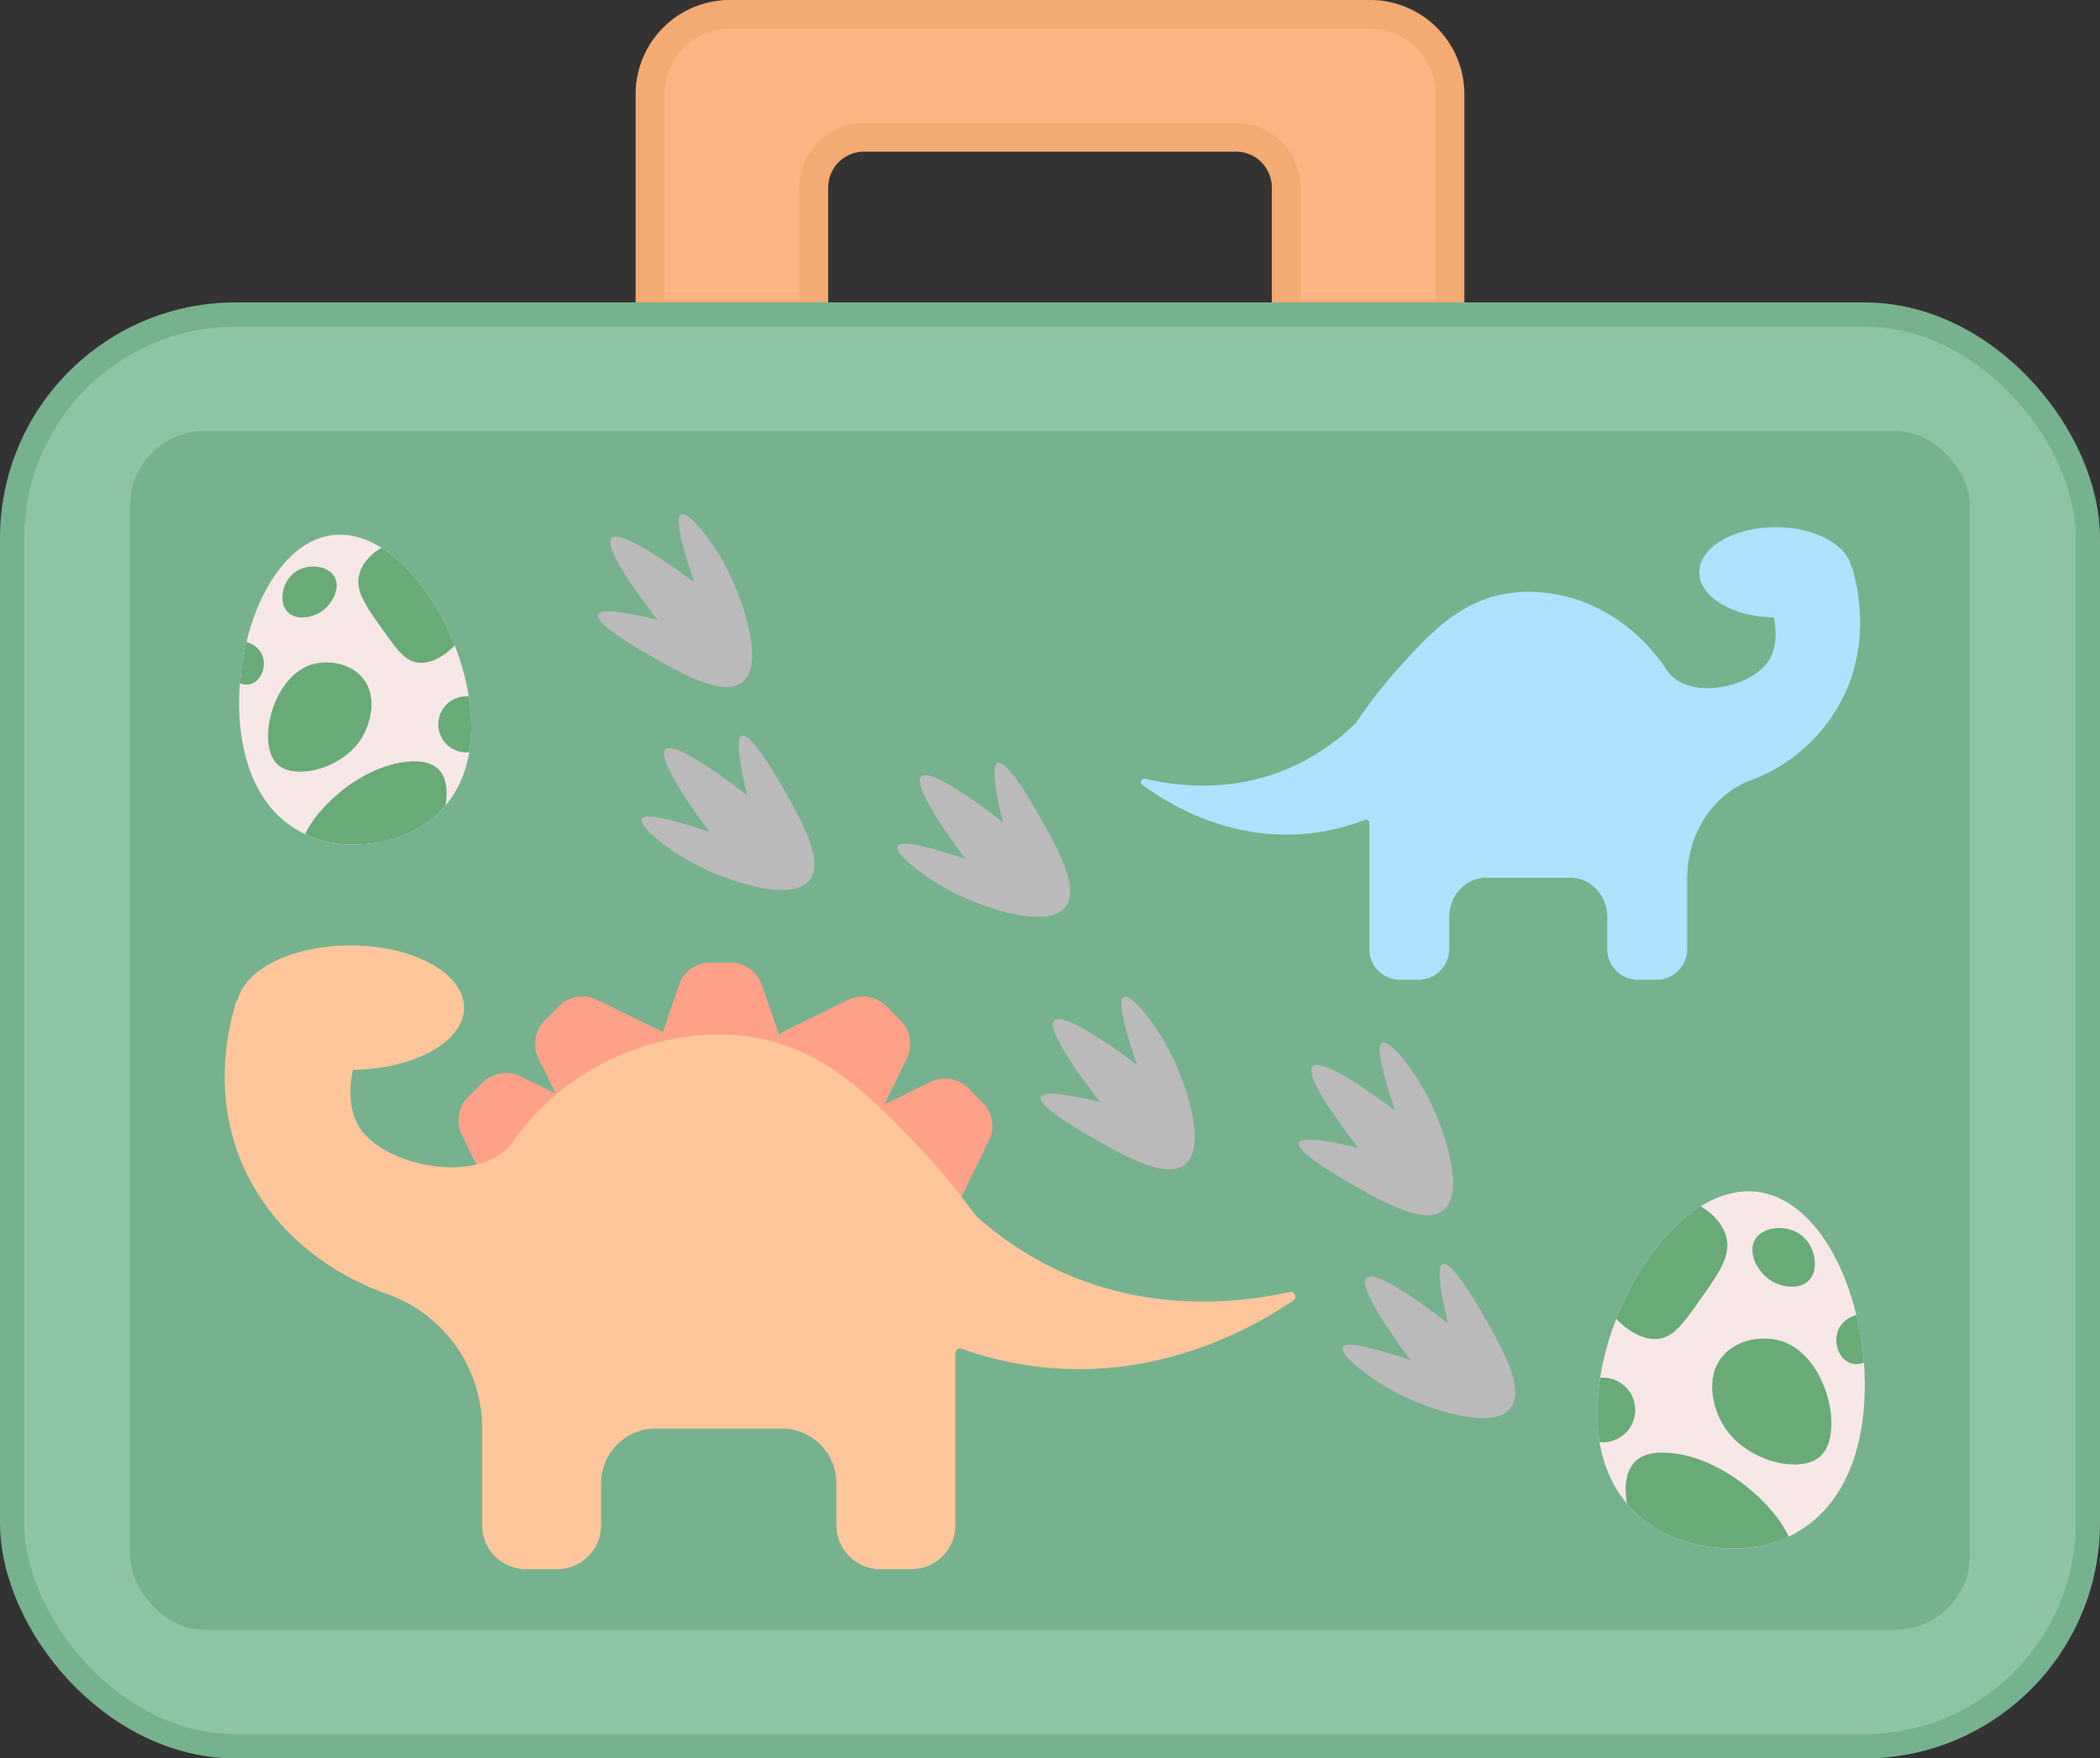 <svg xmlns="http://www.w3.org/2000/svg" xmlns:xlink="http://www.w3.org/1999/xlink" viewBox="0 0 436.785 365.763"><rect x="0" y="0" width="436.785" height="365.763" fill="#333333" stroke="none"/><defs><style>.cls-1{fill:none;}.cls-2{isolation:isolate;}.cls-3{fill:#ffb583;stroke:#f4aa73;stroke-width:5.975px;}.cls-3,.cls-4{stroke-miterlimit:10;}.cls-4{fill:#8dc4a4;stroke:#76b28e;stroke-width:5.042px;}.cls-5{fill:#76b28e;}.cls-6{fill:#ffa188;}.cls-7{fill:#ffc69c;}.cls-8{fill:#b0e1ff;}.cls-9{fill:#f7e8e7;}.cls-10{clip-path:url(#clip-path);}.cls-11{fill:#68ab77;}.cls-12{clip-path:url(#clip-path-2);}.cls-13{fill:#bababa;mix-blend-mode:overlay;}</style><clipPath id="clip-path"><path class="cls-1" d="M387.438,295.131c-2.587,20.415-16.106,28.639-31.254,26.719-15.148-1.92-26.188-13.256-23.601-33.671,2.587-20.415,17.822-42.178,32.97-40.259C380.7,249.84,390.025,274.716,387.438,295.131Z"/></clipPath><clipPath id="clip-path-2"><path class="cls-1" d="M50.107,152.278c2.244,17.71,13.972,24.844,27.113,23.179,13.141-1.665,22.718-11.499,20.474-29.209s-15.46-36.59-28.601-34.925C55.952,112.989,47.863,134.568,50.107,152.278Z"/></clipPath></defs><g class="cls-2"><g id="Layer_2" data-name="Layer 2"><g id="box4"><path class="cls-3" d="M135.198,19.588V65.422h34.071V38.998a10.442,10.442,0,0,1,10.442-10.442h77.364A10.442,10.442,0,0,1,267.516,38.998V65.422h34.071V19.588A16.601,16.601,0,0,0,284.986,2.987H151.799A16.601,16.601,0,0,0,135.198,19.588Z"/><rect class="cls-4" x="2.521" y="65.422" width="431.743" height="297.82" rx="46.508"/><rect class="cls-5" x="27.071" y="89.667" width="382.643" height="249.329" rx="15.495"/><path class="cls-6" d="M187.297,212.247l-2.952-2.952a6.907,6.907,0,0,0-7.92-1.319l-12.897,6.314a6.907,6.907,0,0,0-3.166,3.166l-6.314,12.897a6.907,6.907,0,0,0,1.319,7.92l2.952,2.952a6.907,6.907,0,0,0,7.92,1.319l12.897-6.314a6.907,6.907,0,0,0,3.166-3.166l6.314-12.897A6.906,6.906,0,0,0,187.297,212.247Z"/><path class="cls-6" d="M204.384,229.334l-2.952-2.952a6.907,6.907,0,0,0-7.92-1.319l-12.897,6.314a6.907,6.907,0,0,0-3.166,3.166l-6.314,12.897a6.906,6.906,0,0,0,1.319,7.92l2.952,2.952a6.906,6.906,0,0,0,7.92,1.319l12.897-6.314a6.907,6.907,0,0,0,3.166-3.166l6.314-12.897A6.907,6.907,0,0,0,204.384,229.334Z"/><path class="cls-6" d="M113.331,212.247l2.952-2.952a6.906,6.906,0,0,1,7.92-1.319l12.897,6.314a6.907,6.907,0,0,1,3.166,3.166l6.314,12.897a6.906,6.906,0,0,1-1.319,7.92l-2.952,2.952a6.907,6.907,0,0,1-7.92,1.319l-12.897-6.314a6.906,6.906,0,0,1-3.166-3.166l-6.314-12.897A6.907,6.907,0,0,1,113.331,212.247Z"/><path class="cls-6" d="M97.4,228.179l2.952-2.952a6.907,6.907,0,0,1,7.92-1.319l12.897,6.314a6.907,6.907,0,0,1,3.166,3.166l6.314,12.897a6.906,6.906,0,0,1-1.319,7.92l-2.952,2.952a6.906,6.906,0,0,1-7.92,1.319l-12.897-6.314a6.907,6.907,0,0,1-3.166-3.166L96.081,236.099A6.907,6.907,0,0,1,97.4,228.179Z"/><path class="cls-6" d="M151.948,200.211h-4.174a6.907,6.907,0,0,0-6.534,4.668L136.585,218.462a6.907,6.907,0,0,0,0,4.478l4.655,13.584a6.907,6.907,0,0,0,6.534,4.668h4.174a6.907,6.907,0,0,0,6.534-4.668L163.136,222.94a6.907,6.907,0,0,0,0-4.478l-4.655-13.584A6.907,6.907,0,0,0,151.948,200.211Z"/><ellipse class="cls-7" cx="72.903" cy="209.592" rx="23.623" ry="12.936"/><path class="cls-7" d="M219.889,264.149A69.431,69.431,0,0,1,202.99,252.899a.985.985,0,0,1-.14-.156,136.146,136.146,0,0,0-12.325-14.764c-9.585-9.949-18.236-18.71-31.422-21.729a43.028,43.028,0,0,0-12.506-.963q-.85.044-1.701.117a52.862,52.862,0,0,0-38.246,22.147c-6.414,8.948-25.746,5.336-31.444-2.404-4.531-6.154-1.247-15.771.266-19.477a.974.974,0,0,0-.654-1.308q-12.264-3.289-24.527-6.579a.973.973,0,0,0-1.187.652c-1.735,5.683-4.75,18.855.927,32.84,5.28,13.006,16.567,22.992,30.718,27.985a29.596,29.596,0,0,1,19.527,27.994v20a9.139,9.139,0,0,0,9.139,9.139h6.47a9.139,9.139,0,0,0,9.139-9.139v-8.72a11.389,11.389,0,0,1,11.389-11.389H162.578a11.388,11.388,0,0,1,11.388,11.388v8.72a9.139,9.139,0,0,0,9.139,9.139h6.47a9.139,9.139,0,0,0,9.139-9.139V281.469a.982.982,0,0,1,1.306-.93,72.71,72.71,0,0,0,16.869,3.859c24.146,2.542,43.132-7.805,52.107-13.882a.977.977,0,0,0-.756-1.763C257.909,271.027,239.095,273.173,219.889,264.149Z"/><ellipse class="cls-8" cx="369.313" cy="119.043" rx="15.868" ry="9.387"/><path class="cls-8" d="M270.582,158.63a46.586,46.586,0,0,0,11.351-8.163.7.7,0,0,0,.094-.113,97.379,97.379,0,0,1,8.279-10.713c6.438-7.219,12.249-13.576,21.107-15.766a26.812,26.812,0,0,1,8.4-.698q.571.032,1.142.085c10.305.954,19.643,6.958,25.69,16.07,4.309,6.493,17.294,3.872,21.121-1.744,3.043-4.465.838-11.443-.178-14.132a.719.719,0,0,1,.439-.949q8.238-2.387,16.475-4.773a.648.648,0,0,1,.797.473c1.165,4.123,3.191,13.681-.623,23.829a35.119,35.119,0,0,1-20.634,20.306c-7.919,3.018-13.116,11.241-13.116,20.312v14.512a6.399,6.399,0,0,1-6.138,6.631H340.442a6.399,6.399,0,0,1-6.139-6.631V190.835c0-4.564-3.425-8.264-7.65-8.264h-17.576c-4.225,0-7.65,3.7-7.65,8.263v6.327a6.399,6.399,0,0,1-6.139,6.631h-4.346a6.399,6.399,0,0,1-6.139-6.631V171.196a.669.669,0,0,0-.877-.675,45.811,45.811,0,0,1-11.331,2.8c-16.219,1.845-28.972-5.663-35.001-10.073a.709.709,0,0,1,.508-1.279C245.044,163.62,257.681,165.177,270.582,158.63Z"/><path class="cls-9" d="M387.438,295.131c-2.587,20.415-16.106,28.639-31.254,26.719-15.148-1.92-26.188-13.256-23.601-33.671,2.587-20.415,17.822-42.178,32.97-40.259C380.7,249.84,390.025,274.716,387.438,295.131Z"/><g class="cls-10"><path class="cls-11" d="M341.601,249.193c7.472-2.162,16.08,2.414,17.48,8.207.943,3.904-1.597,7.488-5.451,12.927-3.495,4.932-5.52,7.789-8.66,8.162-6.16.732-14.904-8.3-13.576-17.516A14.685,14.685,0,0,1,341.601,249.193Z"/><path class="cls-11" d="M374.664,256.923c-2.986-2.319-8.02-1.887-9.653.956-1.598,2.781.615,6.902,3.538,8.619,2.14,1.257,5.692,1.83,7.641-.121C378.496,264.067,377.589,259.195,374.664,256.923Z"/><path class="cls-11" d="M370.773,279.034c-3.904-1.319-9.606-.606-12.673,3.296-3.549,4.515-1.657,10.866.378,14.21,4.534,7.45,15.996,10.188,20.164,6.368C383.693,298.277,380.039,282.166,370.773,279.034Z"/><path class="cls-11" d="M328.095,289.15a6.72,6.72,0,1,1,.755,9.083A6.968,6.968,0,0,1,328.095,289.15Z"/><path class="cls-11" d="M347.677,302.253c-1.778-.163-5.344-.441-7.577,1.763-3.376,3.334-1.959,10.62.578,14.78,6.775,11.106,28.921,12.036,31.893,6.22C375.519,319.251,361.334,303.507,347.677,302.253Z"/><path class="cls-11" d="M389.649,274.073c-2.245-1.545-5.724-.325-7.075,2.099-1.473,2.644-.284,6.482,2.333,7.377,2.201.752,4.724-.813,5.802-2.805C391.836,278.664,391.723,275.501,389.649,274.073Z"/></g><path class="cls-9" d="M50.107,152.278c2.244,17.71,13.972,24.844,27.113,23.179,13.141-1.665,22.718-11.499,20.474-29.209s-15.46-36.59-28.601-34.925C55.952,112.989,47.863,134.568,50.107,152.278Z"/><g class="cls-12"><path class="cls-11" d="M89.871,112.427c-6.482-1.875-13.949,2.094-15.164,7.119-.818,3.387,1.385,6.496,4.729,11.214,3.032,4.278,4.789,6.757,7.513,7.081,5.344.635,12.929-7.2,11.778-15.196A12.74,12.74,0,0,0,89.871,112.427Z"/><path class="cls-11" d="M61.188,119.133c2.59-2.012,6.957-1.637,8.374.829,1.386,2.413-.534,5.988-3.069,7.477-1.857,1.09-4.938,1.587-6.629-.105C57.864,125.331,58.651,121.104,61.188,119.133Z"/><path class="cls-11" d="M64.564,138.315c3.387-1.145,8.333-.526,10.994,2.86,3.079,3.917,1.438,9.426-.328,12.327-3.934,6.463-13.877,8.839-17.492,5.524C53.356,155.008,56.526,141.031,64.564,138.315Z"/><path class="cls-11" d="M101.587,147.09a5.829,5.829,0,1,0-.655,7.88A6.045,6.045,0,0,0,101.587,147.09Z"/><path class="cls-11" d="M84.6,158.457c1.543-.142,4.636-.383,6.573,1.53,2.929,2.892,1.7,9.213-.502,12.822-5.877,9.635-25.089,10.442-27.667,5.396C60.447,173.202,72.752,159.544,84.6,158.457Z"/><path class="cls-11" d="M48.189,134.011c1.948-1.341,4.965-.282,6.137,1.821,1.278,2.294.246,5.623-2.024,6.399-1.91.652-4.098-.705-5.034-2.434C46.292,137.993,46.39,135.249,48.189,134.011Z"/></g><path class="cls-13" d="M145.579,180.287c6.225,3.063,19.137,7.487,22.818,2.776,3.213-4.112-2.11-13.262-6.408-20.649-.735-1.263-5.876-10.099-7.702-9.343-.517.214-1.537,1.516,1.121,12.387-.912-.726-14.79-11.695-16.988-9.539-2.198,2.157,8.514,16.251,9.221,17.173-11.372-3.865-13.746-3.513-14.132-2.752C132.727,171.884,139.116,177.107,145.579,180.287Z"/><path class="cls-13" d="M151.604,119.097c3.063,6.225,7.486,19.137,2.776,22.818-4.112,3.213-13.262-2.11-20.649-6.408-1.263-.735-10.099-5.876-9.343-7.702.214-.517,1.516-1.537,12.387,1.121-.726-.912-11.695-14.79-9.539-16.988,2.157-2.198,16.251,8.514,17.173,9.221-3.865-11.372-3.513-13.746-2.752-14.132C143.201,106.245,148.424,112.634,151.604,119.097Z"/><path class="cls-13" d="M243.663,219.427c3.063,6.225,7.487,19.137,2.776,22.818-4.112,3.213-13.262-2.11-20.649-6.408-1.263-.735-10.099-5.876-9.343-7.702.214-.517,1.516-1.537,12.387,1.121-.726-.912-11.695-14.79-9.539-16.988,2.157-2.198,16.251,8.514,17.173,9.221-3.865-11.372-3.513-13.746-2.752-14.132C235.26,206.575,240.483,212.964,243.663,219.427Z"/><path class="cls-13" d="M198.776,185.887c6.225,3.063,19.137,7.486,22.818,2.776,3.213-4.112-2.11-13.262-6.408-20.649-.735-1.263-5.876-10.099-7.702-9.343-.517.214-1.537,1.516,1.121,12.387-.912-.726-14.79-11.695-16.988-9.539-2.198,2.157,8.514,16.251,9.221,17.173-11.372-3.865-13.746-3.513-14.132-2.752C185.924,177.484,192.313,182.707,198.776,185.887Z"/><path class="cls-13" d="M291.364,290.153c6.225,3.063,19.137,7.487,22.818,2.776,3.213-4.112-2.11-13.262-6.408-20.649-.735-1.263-5.876-10.099-7.702-9.343-.517.214-1.537,1.516,1.121,12.387-.912-.726-14.79-11.695-16.988-9.539-2.198,2.157,8.514,16.251,9.221,17.173-11.372-3.865-13.746-3.513-14.132-2.752C278.512,281.75,284.901,286.973,291.364,290.153Z"/><path class="cls-13" d="M297.389,228.963c3.063,6.225,7.487,19.137,2.776,22.818-4.112,3.213-13.262-2.11-20.649-6.408-1.263-.735-10.099-5.876-9.343-7.702.214-.517,1.516-1.537,12.387,1.121-.726-.912-11.695-14.79-9.539-16.988,2.157-2.198,16.251,8.514,17.173,9.221-3.865-11.372-3.513-13.746-2.752-14.132C288.985,216.112,294.209,222.501,297.389,228.963Z"/></g></g></g></svg>